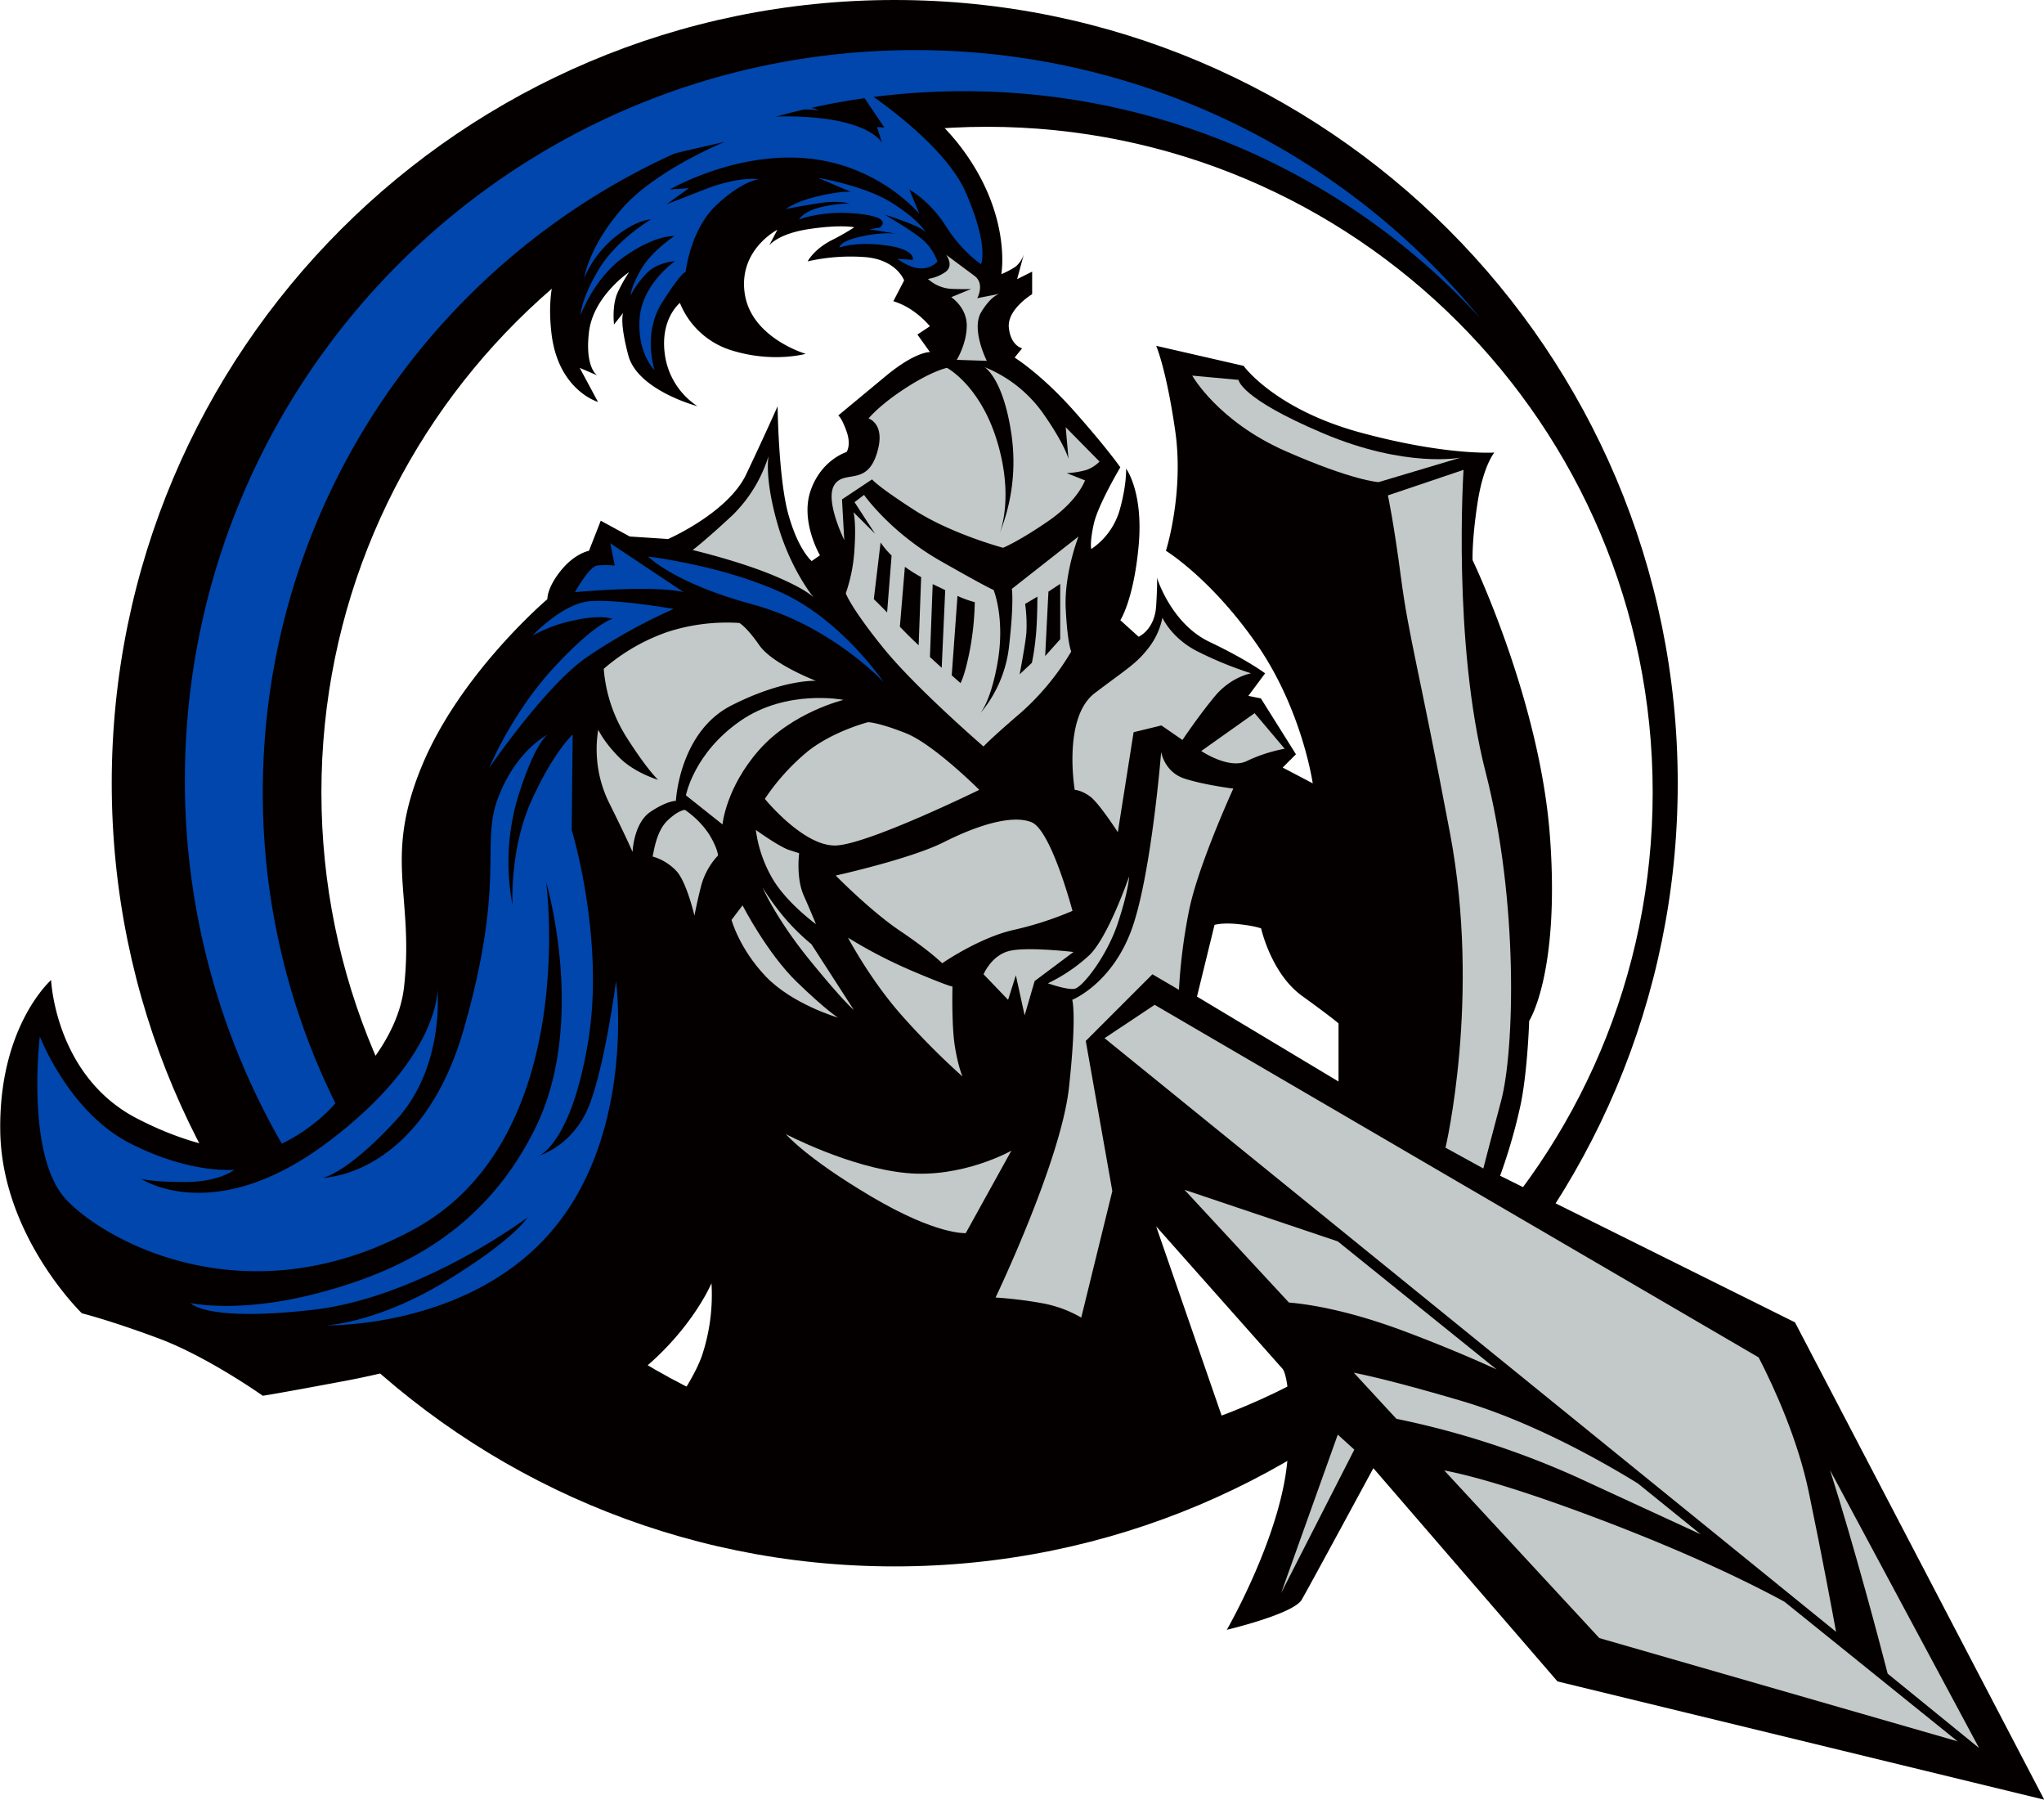<svg id="logo" xmlns="http://www.w3.org/2000/svg" viewBox="0 0 815.9 718.2"><title>Knight-sword175_3c</title><path d="M-50.9-359.1c-172.6,0-312.5,139.9-312.5,312.5S-223.5,266-50.9,266,261.7,126.1,261.7-46.5,121.7-359.1-50.9-359.1ZM-14,222.8c-146.7,0-265.7-118.9-265.7-265.7S-160.7-308.5-14-308.5,251.7-189.6,251.7-42.9,132.7,222.8-14,222.8Z" transform="translate(408 359.1)" style="fill:#050000"/><path d="M308.5,168.6,190.8,110.1a219.2,219.2,0,0,0,8.3-28.9c2.7-13.6,3.3-32.9,3.3-32.9s12.3-19,8.3-73.5-30.9-110.4-30.9-110.4-.3-8,2-22.9,6.7-20,6.7-20-19.3,1.3-53.5-8-46.6-26.6-46.6-26.6l-34.9-8s4,9,7.6,33.9-3.7,47.9-3.7,47.9,18,11,36.2,37.2S116-46.5,116-46.5l-12-6.3,5.3-5.3-14-22.3-5-1,6.7-9s-7-5.3-22.3-12.6-20.9-25.6-20.9-25.6.3,1.7-.3,11.3-7,12.3-7,12.3l-7.3-6.6s5.3-8,7.3-29.6-5-30.9-5-30.9.3,6.7-2.7,17A28.2,28.2,0,0,1,27.6-140s-.7-2.3,1-10,10.6-22.6,10.6-22.6-5-7.3-18.3-22.3S-3-216.4-3-216.4l3-3.7s-4.6-1-5.3-8.3S4-241.7,4-241.7v-9l-6,3,2.7-10a10.7,10.7,0,0,1-3.3,5,32.1,32.1,0,0,1-5.7,3s4.3-23.6-16-50.5-52.9-35.9-52.9-35.9l9.3,16.3-6-2.7,3,5.7s-12.6-11.6-43.6-5.7-51.2,25.6-51.2,25.6l8,.7-12,5,9-.7s-2.3,1.3-8.6,5.6-13.6,13-13.6,13,5.3-3.7,12.3-7.6a43.7,43.7,0,0,1,13.6-5s-12,8-18.9,17-14.6,19.6-12,42.6,18.6,27.6,18.6,27.6l-7.3-13.6,7,3s-5-3-3.3-17.3,16-23.9,16-23.9a64.1,64.1,0,0,0-4.3,7.6c-2.7,5.3-1.7,13.3-1.7,13.3l3.7-4.7s-1.7,3,2,17,27.6,20.3,27.6,20.3a29.4,29.4,0,0,1-13-20.6c-2-14.3,6-20.6,6-20.6a32.5,32.5,0,0,0,20.9,19c16.3,5,29.3,1.3,29.3,1.3s-21.6-6.3-24.3-23.9,13-25.6,13-25.6l-3.3,6.3s3.3-4.7,16-6.6,18-.7,18-.7a92.2,92.2,0,0,1-9.3,5.3c-7,3.7-9.3,8.3-9.3,8.3a77.4,77.4,0,0,1,22.9-1.7c12.6,1,15.6,9.3,15.6,9.3l-4.3,8.3a28.1,28.1,0,0,1,7,3.3,35.8,35.8,0,0,1,7.6,6.7l-5,3.3,5,7s-5.6-.3-17.3,9.3l-19.3,16s1.3.7,3.3,6.3,0,8.3,0,8.3-10,3-14.3,15.3,3.7,25.9,3.7,25.9l-3.3,2.3s-5.3-4.3-9.3-18.6-4.3-43.2-4.3-43.2-5.3,12-12.6,27.3S-141.3-144-141.3-144l-15.3-1-11.6-6.3-4.7,12s-5.7,1-11.3,8-5.3,11.3-5.3,11.3-34.9,29.6-50.2,66.8-3,51.2-7,87.8-53.5,65.2-53.5,65.2-20.6,4.3-53.2-12.6-34.2-55.2-34.2-55.2-20.9,18.3-20.3,60.2,32.6,72.8,32.6,72.8,11,2.7,30.6,10,41.6,22.9,41.6,22.9,5-.7,33.2-6,61.5-16.3,61.5-16.3l-6.3,6.6s6.3-.7,19.6,4.3,23.3,16.3,23.3,16.3,4.3-1.3,22.6-17.3S-124,153-124,153a76.8,76.8,0,0,1-3.7,28.6c-5,15-27.9,42.9-27.9,42.9H86.1L53.5,130.3l50.5,56.9s4,4.3,2,34.9-24.3,69.2-24.3,69.2,26.6-6.3,29.9-12,28.6-52.5,28.6-52.5l73.5,85.1L408,359.1ZM126.3,72.5,69.8,38.6l7-28.6s3-1,9.6-.3,9,1.7,9,1.7,4,18,16.3,26.9,14.6,11,14.6,11Z" transform="translate(408 359.1)" style="fill:#050000"/><path d="M-63.1-161.6s10.4,14.9,30.6,26.4,21.1,11.5,21.1,11.5,4.7,11.3,1.6,29-8,21.5-8,21.5A49.8,49.8,0,0,0-5.2-101.3c2-17.7,1.1-22.8,1.1-22.8L22.5-145s-5.8,14.8-5.1,28.8,2.2,17.1,2.2,17.1A101.7,101.7,0,0,1-.5-74.7C-13.2-63.8-15.4-61.2-15.4-61.2s-27-23.3-39.9-39.2-15.1-21.9-15.1-21.9a65,65,0,0,0,3.5-18c.7-10.6-.4-14.4-.4-14.4l8.6,8.6-8.2-12.6Z" transform="translate(408 359.1)" style="fill:#c3c8c8"/><path d="M189.4,187.4,126,136.3,64.8,115.7l41.7,45c7.3.6,22.5,2.8,44.3,10.8C167.5,177.7,180.7,183.4,189.4,187.4Zm114.9,92.7c-12.7-6.9-34.5-17.7-67.5-30.5-39.8-15.4-59.8-20.3-68.3-21.9l61.9,66.9,143,41.2Zm-33.4-26.9-25.1-20.3c-15.4-9.5-42.8-24.8-70.6-33-22.8-6.7-35.7-9.8-42.8-11.2l17,18.4a343.2,343.2,0,0,1,72.3,23.4Z" transform="translate(408 359.1)" style="fill:#c3c8c8"/><path d="M294,182.6,52.9,41.9,32.9,55.2,324.9,292.1c-1.5-8.1-5.4-29.3-10.9-55.8C309.7,215.7,300.6,195.4,294,182.6Zm28.5,45c9.9,31.2,20.1,69.9,23,81.2L382,338.5Z" transform="translate(408 359.1)" style="fill:#c3c8c8"/><path d="M67.9-209.2s10.2,18.2,37.2,30.1,37.2,12.4,37.2,12.4l32.8-9.8s-21.7,4.4-55-9.7-33.7-21.3-33.7-21.3Z" transform="translate(408 359.1)" style="fill:#c3c8c8"/><path d="M146-161.4l30.2-10.2S171.7-102.8,185-51s11.5,111.3,6.2,131.2-7.1,27-7.1,27L169,98.9S183.2,39,170.8-26.6s-16.4-78-19.5-101.5S146-161.4,146-161.4Z" transform="translate(408 359.1)" style="fill:#c3c8c8"/><path d="M56-112.6s3.5,8,13.7,13.3a148.2,148.2,0,0,0,21.7,8.9s-8,1.3-14.6,9.3S64-63.8,64-63.8l-8.4-5.8L44.5-66.9,38.2-27S30.7-38.6,27.2-41.2s-6.2-2.7-6.2-2.7-4.9-28.8,8-38.6S45.3-94,50.2-100.2A28.9,28.9,0,0,0,56-112.6Z" transform="translate(408 359.1)" style="fill:#c3c8c8"/><path d="M71.5-59.4,92.8-74.5l12,14.2a60.7,60.7,0,0,0-15.1,4.9C82.6-51.9,71.5-59.4,71.5-59.4Z" transform="translate(408 359.1)" style="fill:#c3c8c8"/><path d="M55.5-59s1.3,8,9.3,10.6,19.5,4,19.5,4S70.2-13.7,66.6,4.4a221.2,221.2,0,0,0-4,31.5L52,29.7,25.4,56.3,36,116.2,23.6,166.7a48.1,48.1,0,0,0-16-5.8,162.9,162.9,0,0,0-18.2-2.2s26.1-54.5,29.3-83.8,1.3-35,1.3-35,15.5-6.2,23.5-27.5S55.5-59,55.5-59Z" transform="translate(408 359.1)" style="fill:#c3c8c8"/><path d="M-74.4-9.7S-60.6,4.4-48.7,12.4s16.8,12.9,16.8,12.9S-17.2,15.1-3.4,12A134.3,134.3,0,0,0,20.1,4.4S11.6-27.9,3.7-31s-21.7,1.3-35,8S-74.4-9.7-74.4-9.7Z" transform="translate(408 359.1)" style="fill:#c3c8c8"/><path d="M-69.5,15.1A192.9,192.9,0,0,0-43.8,28.4c14.6,6.2,16,6.2,16,6.2s-.4,15.1.9,23.5,3.1,12.4,3.1,12.4A300.3,300.3,0,0,1-46.9,47.4C-60.2,32.8-69.5,15.1-69.5,15.1Z" transform="translate(408 359.1)" style="fill:#c3c8c8"/><path d="M10.3,33.3s7.5,2.7,10.6,2.2S33.8,22.6,38.2,9.3,42.7-9.3,42.7-9.3s-8.4,24.4-16,31.5A67.3,67.3,0,0,1,10.3,33.3Z" transform="translate(408 359.1)" style="fill:#c3c8c8"/><path d="M20.5,20.8,5,32.4,1,46.1l-3.5-16-3.1,9.8-9.8-10.2s3.1-7.5,10.2-9.3S20.5,20.8,20.5,20.8Z" transform="translate(408 359.1)" style="fill:#c3c8c8"/><path d="M-102.7-40.3s15.5,19.1,28.4,18.6,57.2-22.2,57.2-22.2S-35.3-62.1-46.4-66.5s-15.1-4.4-15.1-4.4-13.7,3.5-23.9,11.5A87.5,87.5,0,0,0-102.7-40.3Z" transform="translate(408 359.1)" style="fill:#c3c8c8"/><path d="M-106.3-27.9s9.3,6.7,13.3,8l4,1.3s-1.3,9.8,1.8,16.8,4.9,11.5,4.9,11.5S-93.9,1.3-99.6-8.4A52,52,0,0,1-106.3-27.9Z" transform="translate(408 359.1)" style="fill:#c3c8c8"/><path d="M-103.6-4.9s5.3,12.4,19.1,29.3,17.3,19.5,17.3,19.5L-84.1,17.7a86.3,86.3,0,0,1-9.3-8.9A102.3,102.3,0,0,1-103.6-4.9Z" transform="translate(408 359.1)" style="fill:#c3c8c8"/><path d="M-111.6,2.2s9.8,19.1,21.7,30.6S-73.5,47-73.5,47s-18.2-5.3-28.8-16.4S-116,8-116,8Z" transform="translate(408 359.1)" style="fill:#c3c8c8"/><path d="M-147.5-17.3c.4-1.3,1.3-9.8,5.8-14.2s7.1-4.4,7.1-4.4a35.7,35.7,0,0,1,9.7,9.8c3.5,5.8,3.5,8.4,3.5,8.4a28.6,28.6,0,0,0-6.7,12c-1.8,7.1-2.7,12-2.7,12s-3.1-13.3-7.1-17.7A21,21,0,0,0-147.5-17.3Z" transform="translate(408 359.1)" style="fill:#c3c8c8"/><path d="M-134.2-41.7s3.1-16.8,21.7-29.7,41.2-8.4,41.2-8.4-20.4,4.9-33.7,20-14.6,29.7-14.6,29.7Z" transform="translate(408 359.1)" style="fill:#c3c8c8"/><path d="M-167-92.2a59.6,59.6,0,0,0,8.9,27c8.4,13.3,12.8,17.3,12.8,17.3s-9.3-2.7-15.5-8.9-8.4-11.1-8.4-11.1a48.3,48.3,0,0,0,4.4,29.3c7.5,15.1,9.3,19.5,9.3,19.5s.4-11.5,7.1-16,10.2-4.4,10.2-4.4,1.3-27.5,22.2-38.1,33.7-9.8,33.7-9.8-17.3-6.6-22.6-14.2-8-8.9-8-8.9a77.3,77.3,0,0,0-28.4,3.5A77.6,77.6,0,0,0-167-92.2Z" transform="translate(408 359.1)" style="fill:#c3c8c8"/><path d="M-149.3-137s10.2,10.6,41.7,19.1,52.3,31,52.3,31-16.4-24.4-40.3-35.5S-149.3-137-149.3-137Z" transform="translate(408 359.1)" style="fill:#0046ad"/><path d="M-131.5-139.6s18.6,4.4,32.4,10.2,16,8.9,16,8.9-9.3-11.1-14.6-29.7-3.5-27-3.5-27a56.5,56.5,0,0,1-14.2,23.5C-126.2-143.6-131.5-139.6-131.5-139.6Z" transform="translate(408 359.1)" style="fill:#c3c8c8"/><path d="M-94.3,93.5s25.3,13.3,47.9,15.5,42.1-8.9,42.1-8.9L-22.5,133s-11.5.9-37.7-14.6S-94.3,93.5-94.3,93.5Z" transform="translate(408 359.1)" style="fill:#c3c8c8"/><path d="M-178.5-122.8s14.2-1.3,26.6-1.3,16.8,1.3,16.8,1.3l-29.3-19.5,1.8,8.9a33.7,33.7,0,0,0-7.1,0C-172.8-133-178.5-122.8-178.5-122.8Z" transform="translate(408 359.1)" style="fill:#0046ad"/><path d="M-195.4-105.5s12-12.9,23.1-13.7,33.2,3.1,33.2,3.1a221.7,221.7,0,0,0-35,19.5c-16.4,11.5-38.6,43.9-38.6,43.9s8.9-21.7,25.7-39.9,23.5-19.5,23.5-19.5-4-1.8-14.6.4A60.6,60.6,0,0,0-195.4-105.5Z" transform="translate(408 359.1)" style="fill:#0046ad"/><path d="M-179.4-66l-.4,38.1s13.3,43.4,6.6,84.2S-192.7,102-192.7,102s14.2-4,20.4-21.3,10.2-48.3,10.2-48.3,8,59.8-25.3,99.3-90.4,38.1-90.4,38.1,20.4-.9,47.9-17.7,32.4-25.3,32.4-25.3-42.6,31.9-85.6,36.8-48.8-2.7-48.8-2.7,19.1,4.4,51-4,66.5-24.4,86.9-66.5,4-97.5,4-97.5,13.7,102-52.3,138.3-122.8,5.8-139.2-11.5-10.6-65.2-10.6-65.2,11.5,30.1,35.9,42.6,41.7,10.6,41.7,10.6-5.8,4.9-19.5,4.9-17.7-1.3-17.7-1.3,28.8,19.5,74-14.2,44.3-61.2,44.3-61.2,3.1,30.6-16.4,51.9-29.2,23.1-29.2,23.1,39.4-.4,56.3-59.9,6.2-73.1,13.7-92.2S-189.2-66-189.2-66s-4.9,2.2-12,24.8a91.2,91.2,0,0,0-2.2,43.4s-1.3-22.2,7.5-41.7S-179.4-66-179.4-66Z" transform="translate(408 359.1)" style="fill:#0046ad"/><path d="M-48.8-109c2.2,2.3,4.8,4.9,7.5,7.4l1-27.2a65,65,0,0,1-6.5-4.1Z" transform="translate(408 359.1)" style="fill:#050000"/><path d="M-59.2-120s1.5,1.4,5.3,5.3l1.8-22.7a35.4,35.4,0,0,1-4.4-5.2Z" transform="translate(408 359.1)" style="fill:#050000"/><path d="M-36.8-96.9l4.7,4.3,1.4-31-5-2.4Z" transform="translate(408 359.1)" style="fill:#050000"/><path d="M-25.8-121.3l-2.3,31.7,3.5,3.1s1.7-2.7,3.7-13a113.7,113.7,0,0,0,2-19.3A41.4,41.4,0,0,1-25.8-121.3Z" transform="translate(408 359.1)" style="fill:#050000"/><path d="M1.2-118.1,6.1-121s0,10.2-.7,16.4a91.3,91.3,0,0,1-1.5,10L-1-90s2.2-11.3,2.7-16.6A60.3,60.3,0,0,0,1.2-118.1Z" transform="translate(408 359.1)" style="fill:#050000"/><polygon points="418.5 236.1 423.2 233 423.2 255.1 417.2 261.8 418.5 236.1" style="fill:#050000"/><path d="M-71-143.6s-7.8-15.7-4-21.9,12.6.4,16.8-12-3.1-14.6-3.1-14.6,4.2-5.3,14.9-12.2,16.4-8,16.4-8,13.5,7.1,20.2,29.9.7,36.4.7,36.4A76.3,76.3,0,0,0-4.3-186C-7.6-208.3-15-212.6-15-212.6A52.8,52.8,0,0,1,7.9-194.8C17-182,18.5-176,18.5-176l-1.1-12.6,13.5,13.7a14,14,0,0,1-5.1,3.3,34,34,0,0,1-8,1.3l7.3,2.9s-2.7,8-14.6,16.2S-7.6-140.5-7.6-140.5s-20.6-5.5-35.5-15.1-16.8-12.2-16.8-12.2l-12,8Z" transform="translate(408 359.1)" style="fill:#c3c8c8"/><path d="M-37.6-247.8a15.1,15.1,0,0,0,10,4c6.4.2,7.3,0,7.3,0l-8,3.3s6.2,4,6.2,11.3-4,13.7-4,13.7l12,.4s-6.4-12.6-2.2-19.5,7.5-7.3,7.5-7.3l-9.1,1.8s3.1-5.8-1.1-8.9l-11.3-8.4s3.3,4.4-.4,6.9A16.1,16.1,0,0,1-37.6-247.8Z" transform="translate(408 359.1)" style="fill:#c3c8c8"/><path d="M-140.6-283.5s25.9-15.1,54.8-12.4,44.8,22.2,44.8,22.2l-4-9.7s8,4.2,14.6,14.6,14,15.1,14,15.1,3.3-6.9-6-28.4-44.1-43.2-44.1-43.2l11.5,17.1-2.9-.2,2,6.4s-3.8-8.2-27.5-10.2-36.1,3.3-36.1,3.3,10.2-5.3,20.4-6.2a99.6,99.6,0,0,1,18,0s-15.1-6-35.9-.7a94.3,94.3,0,0,0-35.2,18l16.4-5.5L-153.9-293s6.4-2.9,20.8-6.2l14.4-3.3s-27.3,11.1-40.8,26.4-15.3,27.9-15.3,27.9a43.1,43.1,0,0,1,12.4-16.4c8.9-7.1,14.2-6.9,14.2-6.9s-14,8.2-21.1,20.4-6.9,17.7-6.9,17.7,5.3-14.9,17.7-23.5,19.7-8,19.7-8-9.1,6-13.3,13.3-4.2,10.4-4.2,10.4a36.7,36.7,0,0,1,7.1-9.5c4.2-3.8,10.7-4.2,10.7-4.2s-13.3,9.1-14.2,23.1,6,20.4,6,20.4-4.9-14.4,2.9-26.8,9.5-12.4,9.5-12.4,1.8-16.8,12.2-26.6,17.1-10.4,17.1-10.4-8-1.3-22,4.2-14.9,5.8-14.9,5.8l8.9-6.4Z" transform="translate(408 359.1)" style="fill:#0046ad"/><path d="M-94.3-275.7s4.2-3.3,14.6-5.5,11.8-1.1,11.8-1.1l-13.5-5.8s18,2.9,29,9.7,14,12,14,12-.9-1.5-8.2-4.2-8-2.7-8-2.7,11.3,6.6,15.3,10.2a21.2,21.2,0,0,1,5.5,8.4,8.9,8.9,0,0,1-6.7,2.7c-4.4,0-9.3-3.8-9.3-3.8l6.2.4s1.3-4.2-10.9-5.8-18.4.9-18.4.9-.4-2.4,8.6-4.4,14.4-1.1,14.4-1.1l-11.1-1.8,4.2-.7s5.8-4-8.6-5.5S-89-271.5-89-271.5s1.3-2.9,7.8-4.7A51.3,51.3,0,0,1-69-277.9s-4.2-1.3-11.5-.2S-94.3-275.7-94.3-275.7Z" transform="translate(408 359.1)" style="fill:#0046ad"/><polygon points="534 572.5 540.6 578.5 511.4 635.7 534 572.5" style="fill:#c3c8c8"/><path d="M-42.8-339.1c-160.9,0-291.4,130.4-291.4,291.4A290,290,0,0,0-295.5,97.3a69.8,69.8,0,0,0,14.1-9.1,63,63,0,0,0,7.3-7,278.8,278.8,0,0,1-29-124.1c0-154.6,125.3-279.8,279.8-279.8a279.1,279.1,0,0,1,206,90.4A290.8,290.8,0,0,0-42.8-339.1Z" transform="translate(408 359.1)" style="fill:#0046ad"/></svg>